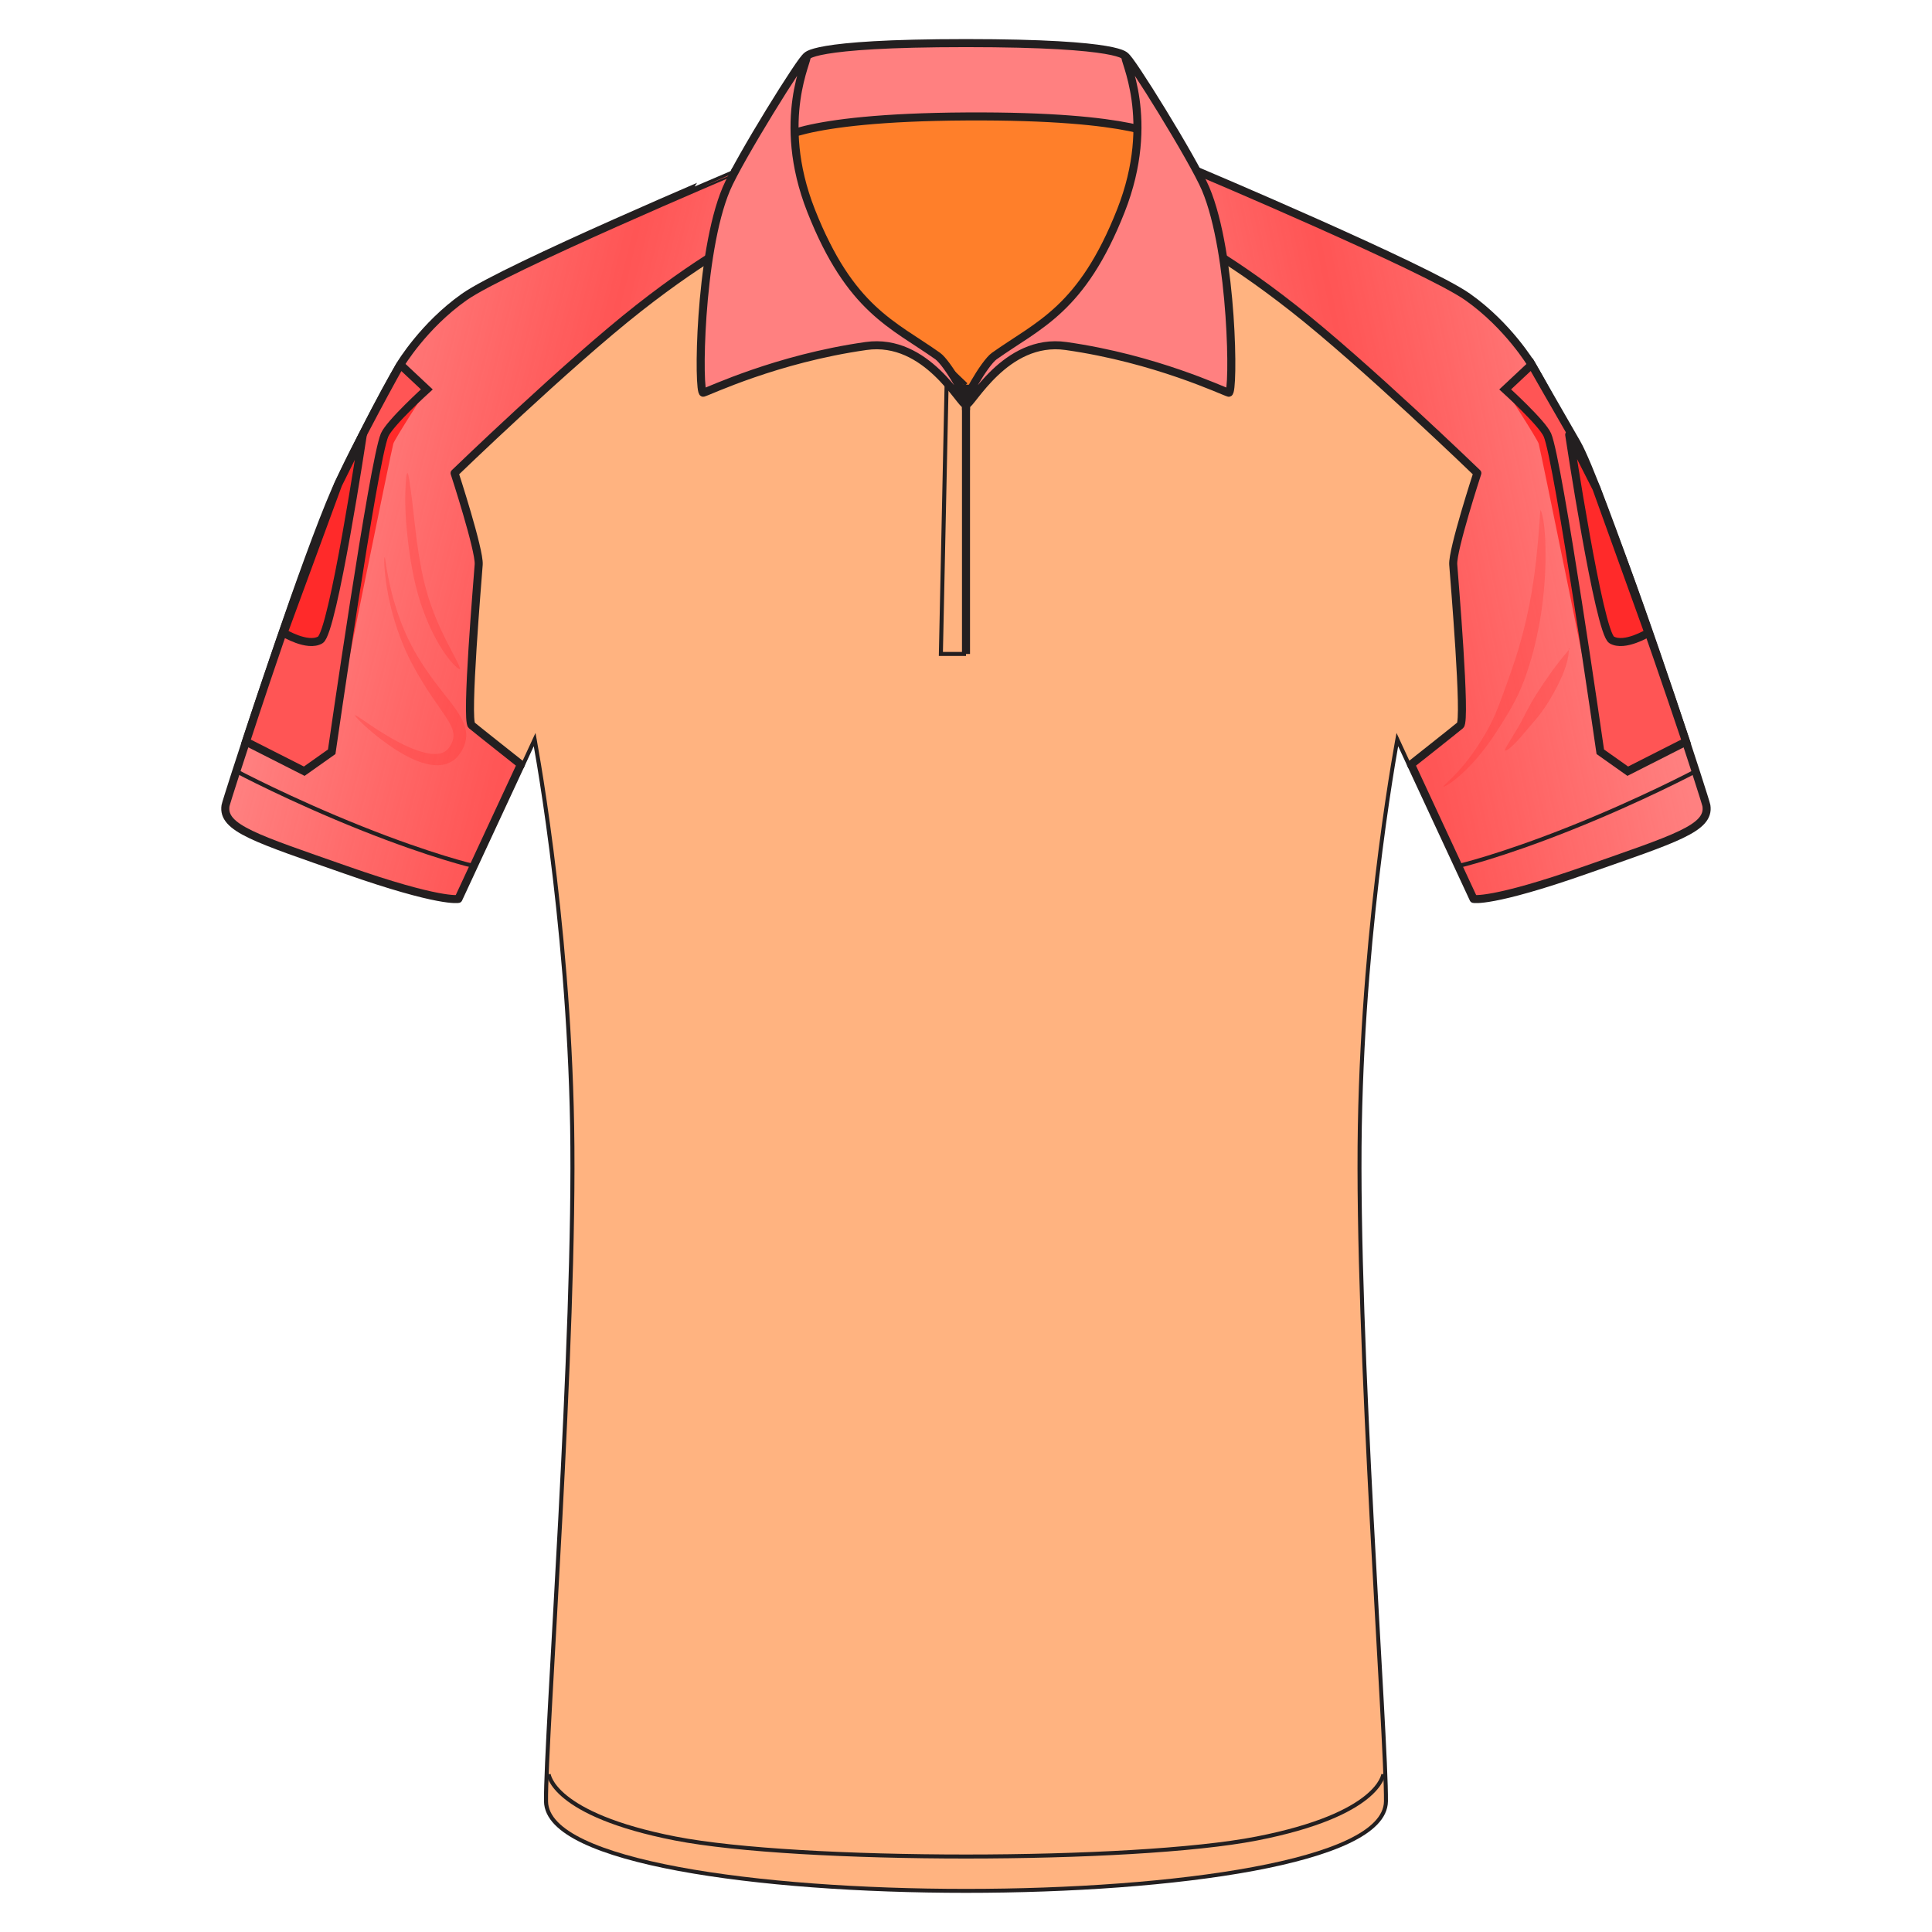 <svg xmlns="http://www.w3.org/2000/svg" xmlns:xlink="http://www.w3.org/1999/xlink" viewBox="0 0 256 256">
    <defs>
        <linearGradient id="innoGrad2">
            <stop offset="0" stop-color="#ff2a2a" stop-opacity="0"/>
            <stop offset=".5" stop-color="#ff2a2a" stop-opacity=".502"/>
            <stop offset="1" stop-color="#ff2a2a" stop-opacity="0"/>
        </linearGradient>
        <linearGradient id="innoGrad1">
            <stop offset="0" stop-color="#ff7f2a" stop-opacity=".502"/>
            <stop offset=".2" stop-color="#f95" stop-opacity="0"/>
            <stop offset=".8" stop-color="#ff8b3f" stop-opacity="0"/>
            <stop offset="1" stop-color="#ff7f2a" stop-opacity=".502"/>
        </linearGradient>
        <linearGradient id="linearGradient905" x1="55.069" x2="200.933" y1="137.622" y2="137.622" gradientUnits="userSpaceOnUse" xlink:href="#innoGrad1"/>
        <linearGradient id="linearGradient941" x1="40.333" x2="101.486" y1="93.566" y2="108.715" gradientUnits="userSpaceOnUse" xlink:href="#innoGrad2"/>
        <linearGradient id="linearGradient970" x1="154.131" x2="215.091" y1="105.455" y2="92.799" gradientUnits="userSpaceOnUse" xlink:href="#innoGrad2"/>
    </defs>
    <g>
        <path fill="#ff7f2a" stroke="#231f20" stroke-linejoin="round" stroke-miterlimit="10" stroke-width="1.065" d="M147.437 11.17l6.79 7.189-26.309 50.456-25.367-49.964 6.545-7.681z"/>
        <path fill="#ff8080" stroke="#231f20" stroke-linejoin="round" stroke-miterlimit="10" stroke-width="1.065" d="M106.855 7.507s.082-1.795 21.145-1.795 21.145 1.795 21.145 1.795l5.082 10.852s-3.377-3.055-26.145-2.929c-22.768.126-25.531 3.42-25.531 3.42z"/>
        <path fill="url(#linearGradient905)" stroke="#231f20" stroke-miterlimit="10" d="M128 58l-26.631-25.333-9.536 2.927L64 52l-8.333 53 16.958-2.25 1.813-3.922s4.344 22.419 4.812 48.922c.468 26.503-3.335 76.119-3.25 84 .157 14.521 103.843 14.524 104 0 .085-7.881-3.719-57.497-3.25-84 .469-26.503 4.813-48.922 4.813-48.922l1.813 3.922 16.959 2.25L192 52l-27.833-16.407-9.536-2.927z" transform="matrix(1.065 0 0 1.065 -8.325 -8.134)"/>
        <g>
            <g fill="none" stroke="#231f20" stroke-miterlimit="10" stroke-width=".5">
                <path stroke-width=".533" d="M70.955 97.121s-.016-.17-.07-.522"/>
                <path stroke-dasharray="1.01,1.01" stroke-width=".533" d="M70.701 95.541c-.355-1.847-1.181-5.378-3.052-10.928-1.8-5.34-2.97-7.811-3.61-8.93"/>
                <path stroke-width=".533" d="M63.756 75.222c-.22-.331-.324-.416-.324-.416"/>
            </g>
        </g>
        <g>
            <g fill="none" stroke="#231f20" stroke-miterlimit="10" stroke-width=".5">
                <path stroke-width=".533" d="M185.047 97.121s.016-.17.069-.522"/>
                <path stroke-dasharray="1.01,1.01" stroke-width=".533" d="M185.3 95.541c.355-1.847 1.18-5.378 3.051-10.928 1.8-5.34 2.97-7.811 3.612-8.93"/>
                <path stroke-width=".533" d="M192.244 75.222c.22-.331.324-.416.324-.416"/>
            </g>
        </g>
        <path fill="#ffb380" d="M128 53.638l-28.363-26.98-10.156 3.117-29.643 17.473-8.875 56.447 18.06-2.396 1.932-4.178S75.58 121 76.079 149.225c.499 28.227-3.551 81.07-3.46 89.463.166 15.466 110.596 15.469 110.763 0 .09-8.393-3.961-61.236-3.461-89.463.499-28.226 5.126-52.104 5.126-52.104l1.93 4.178 18.062 2.396-8.877-56.447-29.643-17.474-10.156-3.117z"/>
    </g>
    <g id="patternLayer">
        <path fill="#ff8080" d="M97.426 22.643s-30.487 12.888-35.9 16.705c-5.414 3.817-8.477 8.964-8.477 8.964s-5.617 9.404-10.385 21.37c-4.768 11.965-12.681 36.434-12.781 37.076-.467 2.996 4.086 4.345 15.976 8.52 12.515 4.392 14.883 3.837 14.883 3.837l8.281-17.816S63.3 96.773 62.5 96.107c-.799-.665.799-19.392.932-21.3.133-1.909-3.196-12.116-3.196-12.116S75.155 48.276 84.6 40.857c9.444-7.419 15.039-9.91 15.039-9.91zm61.148 0l-2.21 8.304s5.593 2.491 15.036 9.91c9.444 7.42 24.364 21.834 24.364 21.834s-3.329 10.207-3.196 12.116c.133 1.908 1.73 20.635.932 21.3-.799.666-6.523 5.192-6.523 5.192l8.28 17.816s2.37.555 14.884-3.838c11.889-4.174 16.443-5.523 15.976-8.52-.1-.641-8.013-25.11-12.781-37.075-4.768-11.966-10.385-21.37-10.385-21.37s-3.062-5.147-8.476-8.964c-5.415-3.817-35.9-16.705-35.9-16.705z"/>
    </g>
    <g>
        <path fill="#ff2a2a" fill-opacity=".251" d="M50.963 73.842c-.084.003-.095 1.78.37 4.415.215 1.222.533 2.63.996 4.132.534 1.736 1.248 3.612 2.23 5.475a46.899 46.899 0 0 0 2.623 4.362c.756 1.125 1.426 2.054 1.934 2.833l.105.162c.578.91.802 1.5.858 1.991.032.279.01.54-.062.802-.08.298-.229.616-.454.963-.274.42-.61.654-.985.785-.428.15-.952.181-1.554.105-1.249-.157-2.744-.76-4.25-1.551-1.382-.727-2.712-1.577-3.93-2.398-.91-.613-1.743-1.208-1.802-1.143-.066.075.652.816 1.477 1.557a31.507 31.507 0 0 0 3.73 2.878c1.45.943 3.053 1.77 4.54 2.066.723.144 1.503.181 2.247-.03a3.372 3.372 0 0 0 1.875-1.353c.309-.44.561-.91.712-1.418.137-.46.188-.94.132-1.448-.095-.872-.486-1.72-1.134-2.71a16.814 16.814 0 0 0-.12-.178c-.56-.834-1.306-1.747-2.115-2.784-.874-1.122-1.858-2.433-2.855-4.046a28.934 28.934 0 0 1-2.504-5.156 36.003 36.003 0 0 1-1.214-3.997c-.622-2.565-.766-4.317-.85-4.314zM53.988 62.691c-.152.002-.242 1.38-.27 2.241-.034.983-.026 2.013.03 3.11.045.904.139 2.177.326 3.739.167 1.403.526 4.01 1.183 6.49l.005.019c.88 3.312 2.196 6.011 3.364 7.817 1.152 1.782 2.18 2.651 2.31 2.544.129-.106-.496-1.24-1.436-3.052-.956-1.844-2.217-4.44-3.074-7.62l-.005-.018c-.64-2.381-1.01-4.953-1.192-6.326-.182-1.372-.354-2.951-.436-3.678a142.556 142.556 0 0 0-.373-3.06c-.113-.845-.298-2.208-.432-2.206z"/>
        <path fill="url(#linearGradient941)" stroke="#231f20" stroke-linejoin="round" stroke-miterlimit="10" d="M64.85 119.479l7.775-16.729S67.25 98.5 66.5 97.875s.75-18.208.875-20c.125-1.792-3-11.375-3-11.375S78.382 52.965 87.25 45.999c8.868-6.966 14.12-9.304 14.12-9.304l-2.077-7.797S70.668 40.999 65.585 44.583C60.502 48.167 57.625 53 57.625 53s-5.273 8.828-9.75 20.063-11.906 34.21-12 34.813c-.438 2.813 3.836 4.081 15 8 11.75 4.124 13.975 3.603 13.975 3.603z" transform="matrix(1.065 0 0 1.065 -8.325 -8.134)"/>
        <path fill="none" stroke="#231f20" stroke-miterlimit="10" stroke-width=".533" d="M128 50.976l-2.519-2.407-.81 38.085H128"/>
        <path fill="#ff8080" stroke="#231f20" stroke-miterlimit="10" stroke-width="1.065" d="M128 53.638c-.62.177-5.192-8.933-13.247-7.79-11.893 1.685-20.86 6.015-21.57 6.193-.71.177-.573-18.417 3.066-27.026 1.624-3.843 10.163-17.595 10.606-17.508.443.088-4.172 8.253.62 20.413 5.175 13.13 10.882 15.078 16.775 19.259 1.305.926 4.372 6.282 3.75 6.46z"/>
        <path fill="none" stroke="#231f20" stroke-miterlimit="10" stroke-width=".533" d="M31.313 102.187s7.139 3.788 16.542 7.543c9.403 3.756 14.916 5.02 14.916 5.02"/>
        <path fill="#ff2a2a" d="M56.555 51.598s-4.201 6.47-4.438 7.189c-.236.718-7.653 37.298-7.653 37.298s4.81-35.258 6.498-38.453c1.688-3.195 5.593-6.034 5.593-6.034z"/>
        <path fill="#f55" stroke="#231f20" stroke-miterlimit="10" stroke-width="1.065" d="M53.048 48.313l3.507 3.285s-4.9 4.443-5.592 6.035c-1.463 3.36-7.01 41.98-7.01 41.98l-3.64 2.575-7.722-3.916s7.848-24.132 11.874-33.33c2.577-5.89 8.583-16.629 8.583-16.629z"/>
        <path fill="#ff2a2a" stroke="#231f20" stroke-linejoin="round" stroke-miterlimit="10" stroke-width="1.065" d="M42.443 84.79c1.686-.995 5.63-27.184 5.63-27.184l-3.27 6.577-7.226 19.663s3.18 1.94 4.866.944z"/>
        <path fill="none" stroke="#231f20" stroke-miterlimit="10" stroke-width="1.065" d="M128 86.654V50.976"/>
        <path fill="#ff2a2a" fill-opacity=".251" d="M204.15 67.611c-.13.013-.09 1.894-.612 6.675-.593 5.417-1.704 10.213-3.398 14.955-.02.054-.04.108-.058.161-.952 2.648-1.733 4.993-2.739 6.87-3.047 5.684-6.19 7.788-6.087 7.955.1.165 3.512-1.752 7.1-7.36 1.18-1.844 2.592-4.001 3.619-6.774l.062-.168c1.713-4.703 2.665-10.25 2.748-15.562.083-5.372-.605-6.755-.635-6.752zM207.928 85.92c.147.021-.16.318-.84 1.144-.696.845-1.795 2.263-3.486 4.893l-.135.213c-1.037 1.654-1.624 3.045-2.223 4.06-1.409 2.386-1.928 3.063-1.8 3.205.129.141.939-.383 2.73-2.553.761-.923 1.847-2.033 2.898-3.704l.134-.218c1.646-2.707 2.274-4.497 2.515-5.59.246-1.116.076-1.47.207-1.45z"/>
        <path fill="url(#linearGradient970)" stroke="#231f20" stroke-linejoin="round" stroke-miterlimit="10" d="M191.15 119.479l-7.775-16.729s5.375-4.25 6.125-4.875-.75-18.208-.875-20c-.125-1.792 3-11.375 3-11.375s-14.008-13.535-22.875-20.501c-8.867-6.966-14.119-9.304-14.119-9.304l2.077-7.797s28.624 12.101 33.708 15.685C195.5 48.167 198.375 53 198.375 53s5.273 8.828 9.75 20.063 11.906 34.21 12 34.813c.438 2.813-3.837 4.081-15 8-11.75 4.124-13.975 3.603-13.975 3.603z" transform="matrix(1.065 0 0 1.065 -8.325 -8.134)"/>
        <path fill="#ff8080" stroke="#231f20" stroke-miterlimit="10" stroke-width="1.065" d="M128 53.638c.62.177 5.192-8.933 13.247-7.79 11.893 1.685 20.86 6.015 21.57 6.193.71.177.573-18.417-3.066-27.026-1.624-3.843-10.163-17.595-10.606-17.508-.443.088 4.172 8.253-.62 20.413-5.175 13.13-10.882 15.078-16.775 19.259-1.305.926-4.372 6.282-3.75 6.46z"/>
        <path fill="none" stroke="#231f20" stroke-miterlimit="10" stroke-width=".533" d="M224.686 102.187s-7.138 3.788-16.542 7.543c-9.402 3.756-14.915 5.02-14.915 5.02"/>
        <path fill="#ff2a2a" d="M199.445 51.598s4.201 6.47 4.437 7.189c.237.718 7.653 37.298 7.653 37.298s-4.81-35.258-6.497-38.453c-1.689-3.195-5.593-6.034-5.593-6.034z"/>
        <path fill="#f55" stroke="#231f20" stroke-miterlimit="10" stroke-width="1.065" d="M202.952 48.313l-3.507 3.285s4.901 4.443 5.593 6.035c1.463 3.36 7.01 41.98 7.01 41.98l3.639 2.575 7.722-3.916s-11.513-34.42-14.489-39.563c-2.975-5.143-5.968-10.396-5.968-10.396z"/>
        <path fill="#ff2a2a" stroke="#231f20" stroke-linejoin="round" stroke-miterlimit="10" stroke-width="1.065" d="M213.557 84.79c-1.688-.995-5.63-27.184-5.63-27.184l3.608 7.102 6.888 19.138c-.001 0-3.18 1.94-4.866.944z"/>
        <path fill="none" stroke="#231f20" stroke-miterlimit="10" stroke-width=".533" d="M183.301 235.086s-.485 5.348-16.782 8.528c-16.297 3.18-60.742 3.18-77.038 0s-16.78-8.528-16.78-8.528"/>
    </g>
</svg>

